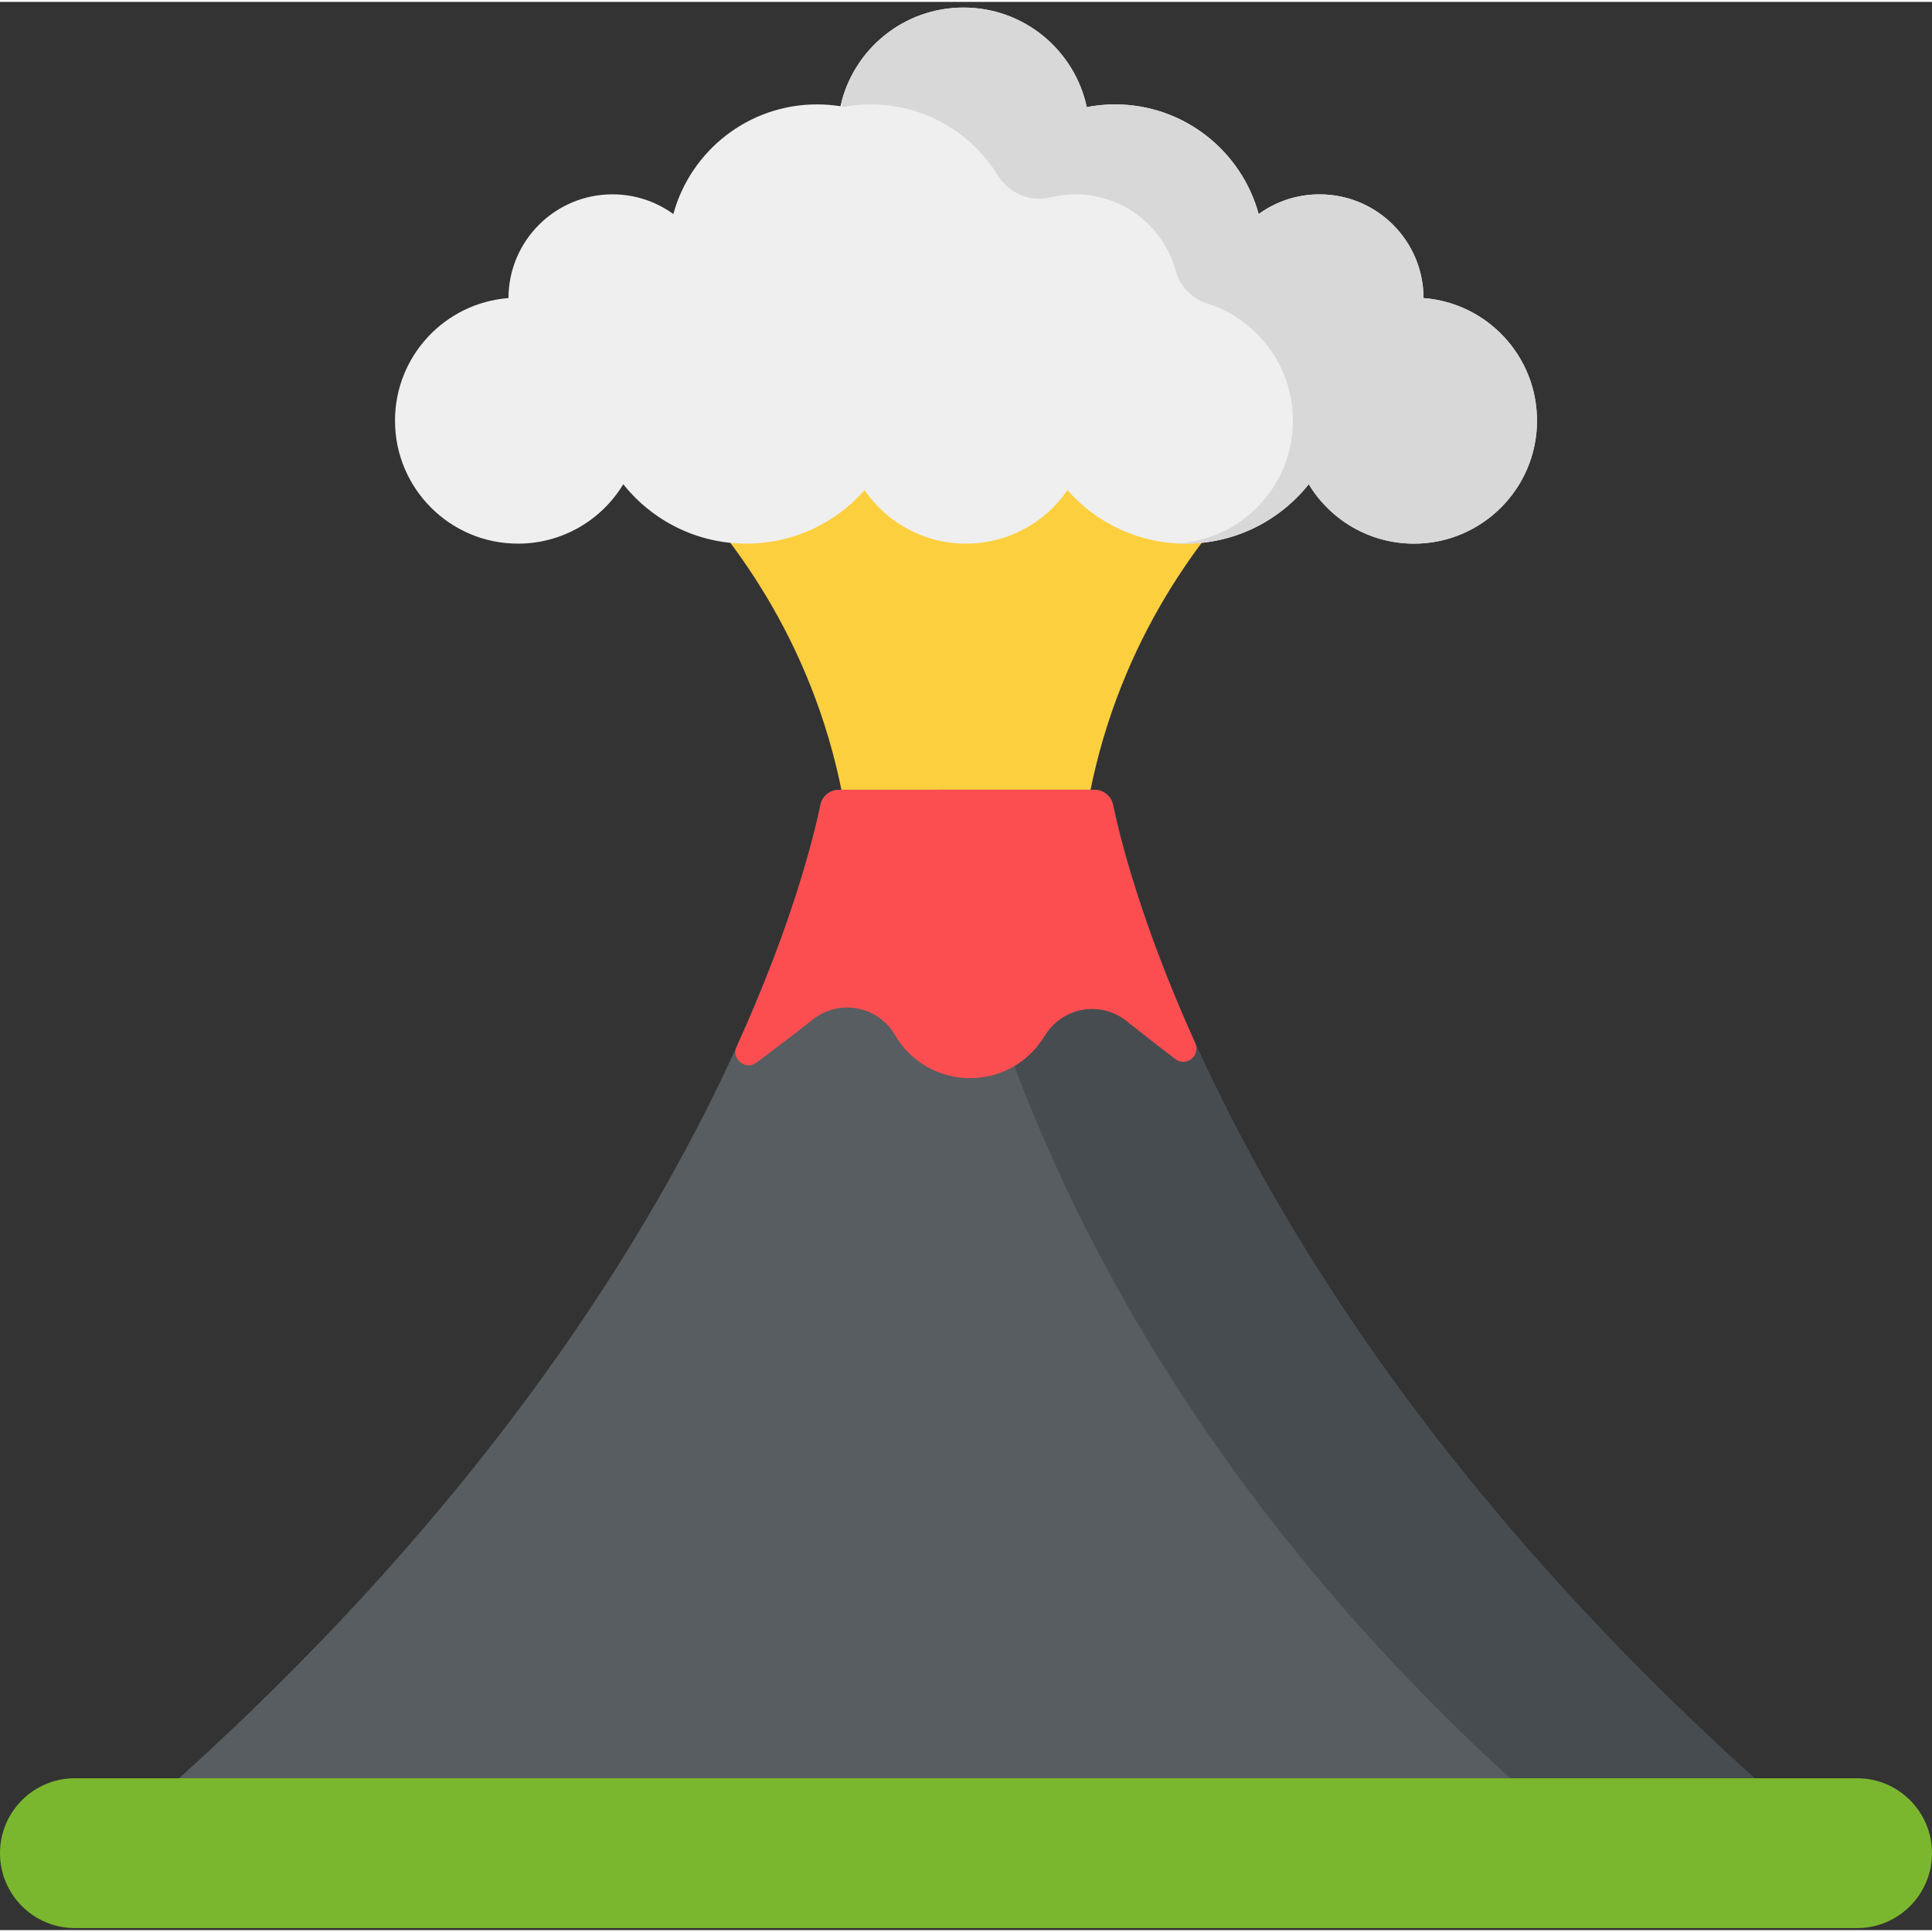 <svg height="512pt" viewBox="0 -1 512 511" width="512pt" xmlns="http://www.w3.org/2000/svg"><rect x="0" y="-1" width="512" height="511" fill="#333333" stroke="none"/><path d="m155.402 105.555s72.996 44.535 70.98 140.836h59.234c-2.016-96.301 70.98-140.836 70.98-140.836zm0 0" fill="#fccf3f"/><path d="m377.254 77.492c-.039-15.188-12.363-27.488-27.562-27.488-6.027 0-11.598 1.938-16.133 5.219-4.574-16.746-19.883-29.059-38.078-29.059-2.559 0-5.055.254-7.477.719-3.23-15.078-16.621-26.383-32.664-26.383-15.957 0-29.297 11.191-32.609 26.152-2.023-.316-4.098-.488-6.211-.488-18.195 0-33.504 12.312-38.078 29.059-4.535-3.281-10.105-5.223-16.133-5.223-15.199 0-27.52 12.305-27.559 27.492-16.82 1.289-30.07 15.336-30.07 32.484 0 18 14.59 32.594 32.59 32.594 11.832 0 22.191-6.305 27.902-15.738 7.645 9.586 19.414 15.738 32.629 15.738 12.48 0 23.672-5.484 31.316-14.172 5.871 8.555 15.723 14.172 26.887 14.172 11.16 0 21.012-5.613 26.883-14.172 7.645 8.684 18.836 14.172 31.316 14.172 13.215 0 24.984-6.152 32.629-15.738 5.707 9.434 16.066 15.738 27.898 15.738 18 0 32.594-14.59 32.594-32.594 0-17.148-13.25-31.195-30.07-32.484zm0 0" fill="#efefef"/><path d="m377.254 77.492c-.039-15.188-12.363-27.488-27.562-27.488-6.027 0-11.598 1.938-16.133 5.219-4.574-16.742-19.883-29.059-38.078-29.059-2.559 0-5.055.254-7.477.719-3.23-15.078-16.621-26.383-32.664-26.383-15.562 0-28.625 10.648-32.34 25.051.113.438.219.883.316 1.332 2.418-.465 4.918-.719 7.473-.719 14.215 0 26.672 7.516 33.621 18.789 2.957 4.801 8.574 7.168 14.051 5.832 2.098-.512 4.285-.781 6.543-.781 12.723 0 23.43 8.617 26.602 20.336 1.109 4.09 4.285 7.301 8.324 8.586 13.168 4.184 22.707 16.504 22.707 31.055 0 17.355-13.566 31.535-30.668 32.531.738.039 1.484.062 2.234.062 13.215 0 24.984-6.152 32.629-15.742 6.105 10.09 17.523 16.598 30.379 15.648 15.816-1.168 28.676-13.895 29.996-29.699 1.535-18.398-12.227-33.93-29.953-35.289zm0 0" fill="#d8d8d8"/><path d="m290.066 207.797h-67.738c-2.371 0-4.418 1.656-4.902 3.98-4.781 22.961-35.668 141.867-181.844 268.469h441.234c-146.172-126.602-177.059-245.508-181.844-268.469-.484-2.324-2.531-3.98-4.906-3.98zm0 0" fill="#575d60"/><path d="m472.992 476.895c-142.871-125.34-173.277-242.359-178.02-265.117-.484-2.324-2.531-3.98-4.902-3.98h-40.953c7.441 48.168 37.953 164.258 162.871 272.449h64.828c-1.289-1.117-2.562-2.234-3.824-3.352zm0 0" fill="#464c50"/><path d="m492.145 469.754h-472.289c-10.965 0-19.855 8.891-19.855 19.855s8.891 19.852 19.855 19.852h472.289c10.965 0 19.855-8.887 19.855-19.852s-8.891-19.855-19.855-19.855zm0 0" fill="#7bb72e"/><path d="m215.258 268.816c6.883-5.637 17.168-3.875 21.781 3.738l.348.57c8.746 14.438 29.535 14.863 38.871.805l.988-1.492c4.832-7.277 14.918-8.727 21.605-3.105 0 0 6.477 5.16 12.625 9.836 2.879 2.191 6.766-.922 5.277-4.223-14.34-31.73-19.961-54.418-21.781-63.168-.484-2.32-2.531-3.98-4.906-3.98h-67.738c-2.371 0-4.418 1.66-4.902 3.98-1.84 8.836-7.555 31.875-22.199 64.086-1.492 3.285 2.355 6.406 5.246 4.25 6.98-5.203 14.785-11.297 14.785-11.297zm0 0" fill="#fc4e51"/></svg>